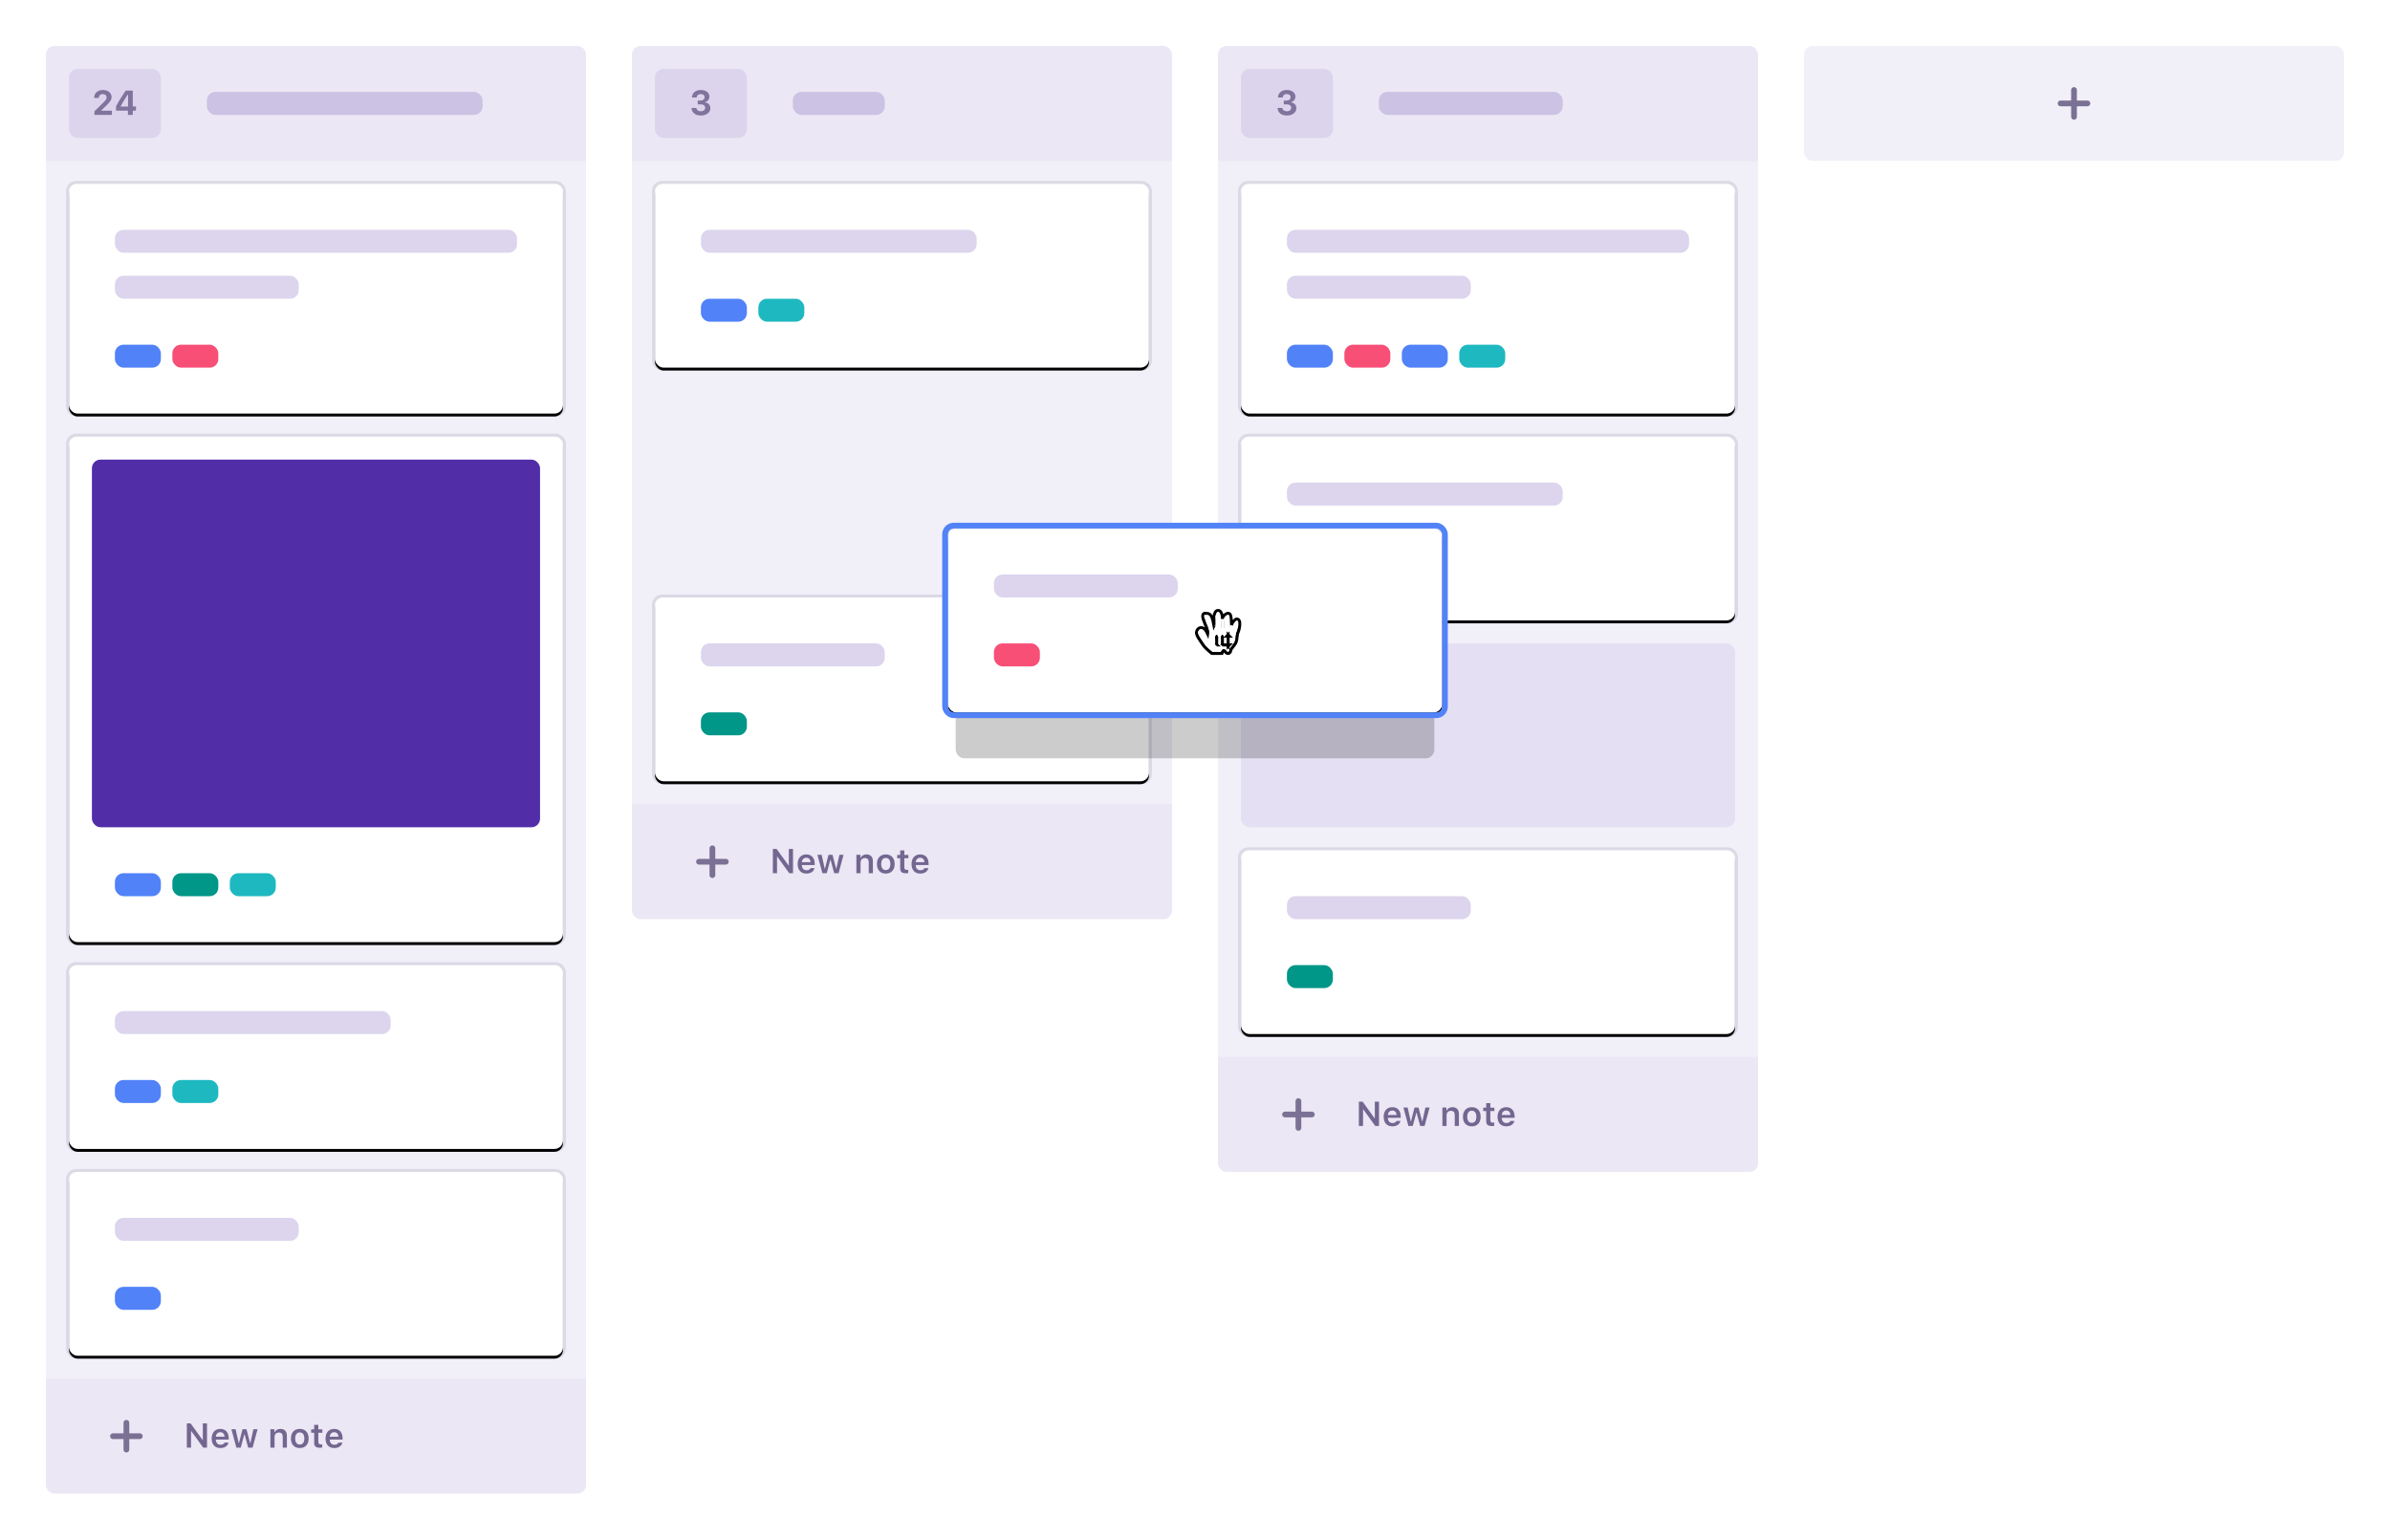<?xml version="1.0" encoding="UTF-8"?>
<svg width="832px" height="536px" viewBox="0 0 832 536" version="1.1" xmlns="http://www.w3.org/2000/svg" xmlns:xlink="http://www.w3.org/1999/xlink">
    <!-- Generator: Sketch 49.3 (51167) - http://www.bohemiancoding.com/sketch -->
    <title>snippet/board-large</title>
    <desc>Created with Sketch.</desc>
    <defs>
        <rect id="path-1" x="2" y="2" width="168" height="60" rx="3"></rect>
        <filter x="-4.2%" y="-8.3%" width="108.3%" height="123.3%" filterUnits="objectBoundingBox" id="filter-2">
            <feOffset dx="0" dy="2" in="SourceAlpha" result="shadowOffsetOuter1"></feOffset>
            <feGaussianBlur stdDeviation="2" in="shadowOffsetOuter1" result="shadowBlurOuter1"></feGaussianBlur>
            <feColorMatrix values="0 0 0 0 0   0 0 0 0 0   0 0 0 0 0  0 0 0 0.2 0" type="matrix" in="shadowBlurOuter1"></feColorMatrix>
        </filter>
        <rect id="path-3" x="0" y="0" width="172" height="64" rx="3"></rect>
        <filter x="-2.6%" y="-5.5%" width="105.2%" height="114.1%" filterUnits="objectBoundingBox" id="filter-4">
            <feMorphology radius="1" operator="dilate" in="SourceAlpha" result="shadowSpreadOuter1"></feMorphology>
            <feOffset dx="0" dy="1" in="shadowSpreadOuter1" result="shadowOffsetOuter1"></feOffset>
            <feGaussianBlur stdDeviation="1" in="shadowOffsetOuter1" result="shadowBlurOuter1"></feGaussianBlur>
            <feComposite in="shadowBlurOuter1" in2="SourceAlpha" operator="out" result="shadowBlurOuter1"></feComposite>
            <feColorMatrix values="0 0 0 0 0   0 0 0 0 0   0 0 0 0 0  0 0 0 0.04 0" type="matrix" in="shadowBlurOuter1"></feColorMatrix>
        </filter>
        <rect id="path-5" x="2" y="2" width="168" height="60" rx="3"></rect>
        <filter x="-4.2%" y="-8.3%" width="108.3%" height="123.3%" filterUnits="objectBoundingBox" id="filter-6">
            <feOffset dx="0" dy="2" in="SourceAlpha" result="shadowOffsetOuter1"></feOffset>
            <feGaussianBlur stdDeviation="2" in="shadowOffsetOuter1" result="shadowBlurOuter1"></feGaussianBlur>
            <feColorMatrix values="0 0 0 0 0   0 0 0 0 0   0 0 0 0 0  0 0 0 0.2 0" type="matrix" in="shadowBlurOuter1"></feColorMatrix>
        </filter>
        <rect id="path-7" x="0" y="0" width="172" height="64" rx="3"></rect>
        <filter x="-2.6%" y="-5.5%" width="105.2%" height="114.1%" filterUnits="objectBoundingBox" id="filter-8">
            <feMorphology radius="1" operator="dilate" in="SourceAlpha" result="shadowSpreadOuter1"></feMorphology>
            <feOffset dx="0" dy="1" in="shadowSpreadOuter1" result="shadowOffsetOuter1"></feOffset>
            <feGaussianBlur stdDeviation="1" in="shadowOffsetOuter1" result="shadowBlurOuter1"></feGaussianBlur>
            <feComposite in="shadowBlurOuter1" in2="SourceAlpha" operator="out" result="shadowBlurOuter1"></feComposite>
            <feColorMatrix values="0 0 0 0 0   0 0 0 0 0   0 0 0 0 0  0 0 0 0.04 0" type="matrix" in="shadowBlurOuter1"></feColorMatrix>
        </filter>
        <rect id="path-9" x="2" y="2" width="168" height="172" rx="3"></rect>
        <filter x="-4.2%" y="-2.9%" width="108.3%" height="108.1%" filterUnits="objectBoundingBox" id="filter-10">
            <feOffset dx="0" dy="2" in="SourceAlpha" result="shadowOffsetOuter1"></feOffset>
            <feGaussianBlur stdDeviation="2" in="shadowOffsetOuter1" result="shadowBlurOuter1"></feGaussianBlur>
            <feColorMatrix values="0 0 0 0 0   0 0 0 0 0   0 0 0 0 0  0 0 0 0.2 0" type="matrix" in="shadowBlurOuter1"></feColorMatrix>
        </filter>
        <rect id="path-11" x="0" y="0" width="172" height="176" rx="3"></rect>
        <filter x="-2.6%" y="-2.0%" width="105.2%" height="105.1%" filterUnits="objectBoundingBox" id="filter-12">
            <feMorphology radius="1" operator="dilate" in="SourceAlpha" result="shadowSpreadOuter1"></feMorphology>
            <feOffset dx="0" dy="1" in="shadowSpreadOuter1" result="shadowOffsetOuter1"></feOffset>
            <feGaussianBlur stdDeviation="1" in="shadowOffsetOuter1" result="shadowBlurOuter1"></feGaussianBlur>
            <feComposite in="shadowBlurOuter1" in2="SourceAlpha" operator="out" result="shadowBlurOuter1"></feComposite>
            <feColorMatrix values="0 0 0 0 0   0 0 0 0 0   0 0 0 0 0  0 0 0 0.04 0" type="matrix" in="shadowBlurOuter1"></feColorMatrix>
        </filter>
        <rect id="path-13" x="0" y="0" width="156" height="128" rx="3"></rect>
        <rect id="path-15" x="2" y="2" width="168" height="76" rx="3"></rect>
        <filter x="-4.2%" y="-6.6%" width="108.3%" height="118.4%" filterUnits="objectBoundingBox" id="filter-16">
            <feOffset dx="0" dy="2" in="SourceAlpha" result="shadowOffsetOuter1"></feOffset>
            <feGaussianBlur stdDeviation="2" in="shadowOffsetOuter1" result="shadowBlurOuter1"></feGaussianBlur>
            <feColorMatrix values="0 0 0 0 0   0 0 0 0 0   0 0 0 0 0  0 0 0 0.2 0" type="matrix" in="shadowBlurOuter1"></feColorMatrix>
        </filter>
        <rect id="path-17" x="0" y="0" width="172" height="80" rx="3"></rect>
        <filter x="-2.6%" y="-4.4%" width="105.2%" height="111.2%" filterUnits="objectBoundingBox" id="filter-18">
            <feMorphology radius="1" operator="dilate" in="SourceAlpha" result="shadowSpreadOuter1"></feMorphology>
            <feOffset dx="0" dy="1" in="shadowSpreadOuter1" result="shadowOffsetOuter1"></feOffset>
            <feGaussianBlur stdDeviation="1" in="shadowOffsetOuter1" result="shadowBlurOuter1"></feGaussianBlur>
            <feComposite in="shadowBlurOuter1" in2="SourceAlpha" operator="out" result="shadowBlurOuter1"></feComposite>
            <feColorMatrix values="0 0 0 0 0   0 0 0 0 0   0 0 0 0 0  0 0 0 0.04 0" type="matrix" in="shadowBlurOuter1"></feColorMatrix>
        </filter>
        <rect id="path-19" x="2" y="2" width="168" height="60" rx="3"></rect>
        <filter x="-4.2%" y="-8.3%" width="108.3%" height="123.3%" filterUnits="objectBoundingBox" id="filter-20">
            <feOffset dx="0" dy="2" in="SourceAlpha" result="shadowOffsetOuter1"></feOffset>
            <feGaussianBlur stdDeviation="2" in="shadowOffsetOuter1" result="shadowBlurOuter1"></feGaussianBlur>
            <feColorMatrix values="0 0 0 0 0   0 0 0 0 0   0 0 0 0 0  0 0 0 0.2 0" type="matrix" in="shadowBlurOuter1"></feColorMatrix>
        </filter>
        <rect id="path-21" x="0" y="0" width="172" height="64" rx="3"></rect>
        <filter x="-2.6%" y="-5.5%" width="105.2%" height="114.1%" filterUnits="objectBoundingBox" id="filter-22">
            <feMorphology radius="1" operator="dilate" in="SourceAlpha" result="shadowSpreadOuter1"></feMorphology>
            <feOffset dx="0" dy="1" in="shadowSpreadOuter1" result="shadowOffsetOuter1"></feOffset>
            <feGaussianBlur stdDeviation="1" in="shadowOffsetOuter1" result="shadowBlurOuter1"></feGaussianBlur>
            <feComposite in="shadowBlurOuter1" in2="SourceAlpha" operator="out" result="shadowBlurOuter1"></feComposite>
            <feColorMatrix values="0 0 0 0 0   0 0 0 0 0   0 0 0 0 0  0 0 0 0.04 0" type="matrix" in="shadowBlurOuter1"></feColorMatrix>
        </filter>
        <rect id="path-23" x="2" y="2" width="168" height="60" rx="3"></rect>
        <filter x="-4.2%" y="-8.3%" width="108.3%" height="123.3%" filterUnits="objectBoundingBox" id="filter-24">
            <feOffset dx="0" dy="2" in="SourceAlpha" result="shadowOffsetOuter1"></feOffset>
            <feGaussianBlur stdDeviation="2" in="shadowOffsetOuter1" result="shadowBlurOuter1"></feGaussianBlur>
            <feColorMatrix values="0 0 0 0 0   0 0 0 0 0   0 0 0 0 0  0 0 0 0.2 0" type="matrix" in="shadowBlurOuter1"></feColorMatrix>
        </filter>
        <rect id="path-25" x="0" y="0" width="172" height="64" rx="3"></rect>
        <filter x="-2.6%" y="-5.5%" width="105.2%" height="114.1%" filterUnits="objectBoundingBox" id="filter-26">
            <feMorphology radius="1" operator="dilate" in="SourceAlpha" result="shadowSpreadOuter1"></feMorphology>
            <feOffset dx="0" dy="1" in="shadowSpreadOuter1" result="shadowOffsetOuter1"></feOffset>
            <feGaussianBlur stdDeviation="1" in="shadowOffsetOuter1" result="shadowBlurOuter1"></feGaussianBlur>
            <feComposite in="shadowBlurOuter1" in2="SourceAlpha" operator="out" result="shadowBlurOuter1"></feComposite>
            <feColorMatrix values="0 0 0 0 0   0 0 0 0 0   0 0 0 0 0  0 0 0 0.04 0" type="matrix" in="shadowBlurOuter1"></feColorMatrix>
        </filter>
        <rect id="path-27" x="2" y="2" width="168" height="60" rx="3"></rect>
        <filter x="-4.2%" y="-8.3%" width="108.3%" height="123.3%" filterUnits="objectBoundingBox" id="filter-28">
            <feOffset dx="0" dy="2" in="SourceAlpha" result="shadowOffsetOuter1"></feOffset>
            <feGaussianBlur stdDeviation="2" in="shadowOffsetOuter1" result="shadowBlurOuter1"></feGaussianBlur>
            <feColorMatrix values="0 0 0 0 0   0 0 0 0 0   0 0 0 0 0  0 0 0 0.2 0" type="matrix" in="shadowBlurOuter1"></feColorMatrix>
        </filter>
        <rect id="path-29" x="0" y="0" width="172" height="64" rx="3"></rect>
        <filter x="-2.6%" y="-5.5%" width="105.2%" height="114.1%" filterUnits="objectBoundingBox" id="filter-30">
            <feMorphology radius="1" operator="dilate" in="SourceAlpha" result="shadowSpreadOuter1"></feMorphology>
            <feOffset dx="0" dy="1" in="shadowSpreadOuter1" result="shadowOffsetOuter1"></feOffset>
            <feGaussianBlur stdDeviation="1" in="shadowOffsetOuter1" result="shadowBlurOuter1"></feGaussianBlur>
            <feComposite in="shadowBlurOuter1" in2="SourceAlpha" operator="out" result="shadowBlurOuter1"></feComposite>
            <feColorMatrix values="0 0 0 0 0   0 0 0 0 0   0 0 0 0 0  0 0 0 0.04 0" type="matrix" in="shadowBlurOuter1"></feColorMatrix>
        </filter>
        <rect id="path-31" x="2" y="2" width="168" height="60" rx="3"></rect>
        <filter x="-4.2%" y="-8.3%" width="108.3%" height="123.3%" filterUnits="objectBoundingBox" id="filter-32">
            <feOffset dx="0" dy="2" in="SourceAlpha" result="shadowOffsetOuter1"></feOffset>
            <feGaussianBlur stdDeviation="2" in="shadowOffsetOuter1" result="shadowBlurOuter1"></feGaussianBlur>
            <feColorMatrix values="0 0 0 0 0   0 0 0 0 0   0 0 0 0 0  0 0 0 0.2 0" type="matrix" in="shadowBlurOuter1"></feColorMatrix>
        </filter>
        <rect id="path-33" x="0" y="0" width="172" height="64" rx="3"></rect>
        <filter x="-2.6%" y="-5.5%" width="105.2%" height="114.1%" filterUnits="objectBoundingBox" id="filter-34">
            <feMorphology radius="1" operator="dilate" in="SourceAlpha" result="shadowSpreadOuter1"></feMorphology>
            <feOffset dx="0" dy="1" in="shadowSpreadOuter1" result="shadowOffsetOuter1"></feOffset>
            <feGaussianBlur stdDeviation="1" in="shadowOffsetOuter1" result="shadowBlurOuter1"></feGaussianBlur>
            <feComposite in="shadowBlurOuter1" in2="SourceAlpha" operator="out" result="shadowBlurOuter1"></feComposite>
            <feColorMatrix values="0 0 0 0 0   0 0 0 0 0   0 0 0 0 0  0 0 0 0.04 0" type="matrix" in="shadowBlurOuter1"></feColorMatrix>
        </filter>
        <rect id="path-35" x="2" y="2" width="168" height="76" rx="3"></rect>
        <filter x="-4.2%" y="-6.6%" width="108.3%" height="118.4%" filterUnits="objectBoundingBox" id="filter-36">
            <feOffset dx="0" dy="2" in="SourceAlpha" result="shadowOffsetOuter1"></feOffset>
            <feGaussianBlur stdDeviation="2" in="shadowOffsetOuter1" result="shadowBlurOuter1"></feGaussianBlur>
            <feColorMatrix values="0 0 0 0 0   0 0 0 0 0   0 0 0 0 0  0 0 0 0.2 0" type="matrix" in="shadowBlurOuter1"></feColorMatrix>
        </filter>
        <rect id="path-37" x="0" y="0" width="172" height="80" rx="3"></rect>
        <filter x="-2.6%" y="-4.4%" width="105.2%" height="111.2%" filterUnits="objectBoundingBox" id="filter-38">
            <feMorphology radius="1" operator="dilate" in="SourceAlpha" result="shadowSpreadOuter1"></feMorphology>
            <feOffset dx="0" dy="1" in="shadowSpreadOuter1" result="shadowOffsetOuter1"></feOffset>
            <feGaussianBlur stdDeviation="1" in="shadowOffsetOuter1" result="shadowBlurOuter1"></feGaussianBlur>
            <feComposite in="shadowBlurOuter1" in2="SourceAlpha" operator="out" result="shadowBlurOuter1"></feComposite>
            <feColorMatrix values="0 0 0 0 0   0 0 0 0 0   0 0 0 0 0  0 0 0 0.04 0" type="matrix" in="shadowBlurOuter1"></feColorMatrix>
        </filter>
        <rect id="path-39" x="2.688" y="2" width="166.625" height="62" rx="3"></rect>
        <filter x="-33.6%" y="-64.5%" width="167.2%" height="280.6%" filterUnits="objectBoundingBox" id="filter-40">
            <feOffset dx="0" dy="16" in="SourceAlpha" result="shadowOffsetOuter1"></feOffset>
            <feGaussianBlur stdDeviation="16" in="shadowOffsetOuter1" result="shadowBlurOuter1"></feGaussianBlur>
            <feColorMatrix values="0 0 0 0 0.139   0 0 0 0 0.072   0 0 0 0 0.301  0 0 0 1 0" type="matrix" in="shadowBlurOuter1"></feColorMatrix>
        </filter>
        <rect id="path-41" x="0" y="0" width="172" height="64" rx="3"></rect>
        <filter x="-0.9%" y="-2.3%" width="101.7%" height="104.7%" filterUnits="objectBoundingBox" id="filter-42">
            <feMorphology radius="0.5" operator="dilate" in="SourceAlpha" result="shadowSpreadOuter1"></feMorphology>
            <feOffset dx="0" dy="0" in="shadowSpreadOuter1" result="shadowOffsetOuter1"></feOffset>
            <feColorMatrix values="0 0 0 0 0.141   0 0 0 0 0.071   0 0 0 0 0.302  0 0 0 0.05 0" type="matrix" in="shadowOffsetOuter1"></feColorMatrix>
        </filter>
        <rect id="path-43" x="2" y="2" width="168" height="60" rx="3"></rect>
        <filter x="-4.2%" y="-8.3%" width="108.3%" height="123.3%" filterUnits="objectBoundingBox" id="filter-44">
            <feOffset dx="0" dy="2" in="SourceAlpha" result="shadowOffsetOuter1"></feOffset>
            <feGaussianBlur stdDeviation="2" in="shadowOffsetOuter1" result="shadowBlurOuter1"></feGaussianBlur>
            <feColorMatrix values="0 0 0 0 0   0 0 0 0 0   0 0 0 0 0  0 0 0 0.2 0" type="matrix" in="shadowBlurOuter1"></feColorMatrix>
        </filter>
        <rect id="path-45" x="0" y="0" width="172" height="64" rx="3"></rect>
        <filter x="-2.6%" y="-5.5%" width="105.2%" height="114.1%" filterUnits="objectBoundingBox" id="filter-46">
            <feMorphology radius="1" operator="dilate" in="SourceAlpha" result="shadowSpreadOuter1"></feMorphology>
            <feOffset dx="0" dy="1" in="shadowSpreadOuter1" result="shadowOffsetOuter1"></feOffset>
            <feGaussianBlur stdDeviation="1" in="shadowOffsetOuter1" result="shadowBlurOuter1"></feGaussianBlur>
            <feComposite in="shadowBlurOuter1" in2="SourceAlpha" operator="out" result="shadowBlurOuter1"></feComposite>
            <feColorMatrix values="0 0 0 0 0   0 0 0 0 0   0 0 0 0 0  0 0 0 0.04 0" type="matrix" in="shadowBlurOuter1"></feColorMatrix>
        </filter>
        <rect id="path-47" x="0" y="0" width="172" height="64" rx="3"></rect>
        <path d="M10.03,19 C10.03,19 7.811,17.301 7.03,16 C6.25,14.699 4.77,13.041 5.03,12 C5.291,10.959 6.25,10.631 7.03,11.412 C7.811,12.192 8.01,13.76 8.53,13.5 C9.051,13.24 9.051,11.931 8.53,10.5 C8.01,9.069 6.467,6 7.53,6 C8.593,6 9.03,6 9.53,7.5 C10.03,9 10.14,11 10.53,11 C10.921,11 10.53,11.412 11.07,10 C11.133,9.835 10.999,6.624 11.07,6.5 C11.258,6.168 11.332,5 12.054,5 C12.4,5 13.03,5.5 13.03,7.5 C13.03,9.5 13.147,11 13.53,11 C14.03,11 14.03,11.041 14.03,10 C14.03,9.562 14.03,8 14.03,7.5 C14.03,7 14.914,6 15.494,6 C16.494,6 16.01,11 16.53,11 C16.755,11 17.53,9 17.53,9 C17.53,9 18.246,8 18.53,8 C19.53,8 19.03,11 18.53,12 C18.03,13 18.311,14.959 17.53,16 C16.75,17.041 16.03,18 16.03,18 C16.03,18 16.03,19 15.494,19 C14.958,19 14.681,18 14.03,18 C13.38,18 13.03,19 13.03,19 L10.03,19 Z M16.03,17 L16.03,13 L15.03,13 L15.03,17 L16.03,17 Z M13.03,16 C13.03,16.271 13.262,17 13.53,17 C13.806,17 14.03,16.275 14.03,16 L14.03,14 C14.03,13.729 13.798,13 13.53,13 C13.254,13 13.03,13.725 13.03,14 L13.03,16 Z M11.03,16 C11.03,16.271 11.262,17 11.53,17 C11.806,17 12.03,16.275 12.03,16 L12.03,14 C12.03,13.729 11.798,13 11.53,13 C11.254,13 11.03,13.725 11.03,14 L11.03,16 Z" id="path-48"></path>
        <filter x="-31.9%" y="-25.0%" width="163.8%" height="164.3%" filterUnits="objectBoundingBox" id="filter-49">
            <feMorphology radius="1" operator="dilate" in="SourceAlpha" result="shadowSpreadOuter1"></feMorphology>
            <feOffset dx="0" dy="1" in="shadowSpreadOuter1" result="shadowOffsetOuter1"></feOffset>
            <feGaussianBlur stdDeviation="1" in="shadowOffsetOuter1" result="shadowBlurOuter1"></feGaussianBlur>
            <feComposite in="shadowBlurOuter1" in2="SourceAlpha" operator="out" result="shadowBlurOuter1"></feComposite>
            <feColorMatrix values="0 0 0 0 0   0 0 0 0 0   0 0 0 0 0  0 0 0 1 0" type="matrix" in="shadowBlurOuter1"></feColorMatrix>
        </filter>
    </defs>
    <g id="snippet/board-large" stroke="none" stroke-width="1" fill="none" fill-rule="evenodd">
        <g id="Group" transform="translate(16, 16)">
            <g>
                <rect id="Rectangle" fill="#F1EFF8" x="0" y="0" width="188" height="504" rx="3"></rect>
                <g transform="translate(0, 464)">
                    <path d="M0,0 L188,0 L188,37 C188,38.657 186.657,40 185,40 L3,40 C1.343,40 2.02906125e-16,38.657 0,37 L0,0 Z" id="Rectangle-2" fill="#512DA8" opacity="0.04"></path>
                    <path d="M50.502,24 L49.043,24 L49.043,15.545 L50.355,15.545 L54.504,21.293 L54.604,21.293 L54.604,15.545 L56.057,15.545 L56.057,24 L54.75,24 L50.602,18.246 L50.502,18.246 L50.502,24 Z M60.686,18.615 C59.818,18.615 59.209,19.236 59.145,20.174 L62.162,20.174 C62.133,19.225 61.559,18.615 60.686,18.615 Z M62.174,22.236 L63.551,22.236 C63.275,23.402 62.215,24.129 60.703,24.129 C58.816,24.129 57.68,22.881 57.68,20.818 C57.68,18.756 58.834,17.461 60.691,17.461 C62.52,17.461 63.615,18.674 63.615,20.695 L63.615,21.164 L59.139,21.164 L59.139,21.24 C59.174,22.307 59.789,22.975 60.744,22.975 C61.465,22.975 61.963,22.711 62.174,22.236 Z M73.658,17.59 L71.924,24 L70.395,24 L69.146,19.383 L69.047,19.383 L67.805,24 L66.293,24 L64.559,17.59 L66.023,17.59 L67.09,22.377 L67.189,22.377 L68.42,17.59 L69.809,17.59 L71.051,22.377 L71.15,22.377 L72.211,17.59 L73.658,17.59 Z M78.123,24 L78.123,17.59 L79.523,17.59 L79.523,18.615 L79.623,18.615 C79.928,17.9 80.678,17.461 81.639,17.461 C83.068,17.461 83.871,18.322 83.871,19.852 L83.871,24 L82.424,24 L82.424,20.197 C82.424,19.219 81.979,18.727 81.1,18.727 C80.162,18.727 79.576,19.324 79.576,20.268 L79.576,24 L78.123,24 Z M88.359,22.91 C89.373,22.91 89.947,22.137 89.947,20.795 C89.947,19.459 89.367,18.68 88.359,18.68 C87.346,18.68 86.766,19.459 86.766,20.795 C86.766,22.137 87.346,22.91 88.359,22.91 Z M88.359,24.129 C86.438,24.129 85.277,22.875 85.277,20.795 C85.277,18.727 86.455,17.461 88.359,17.461 C90.27,17.461 91.441,18.721 91.441,20.795 C91.441,22.875 90.275,24.129 88.359,24.129 Z M93.369,16.061 L94.816,16.061 L94.816,17.631 L96.223,17.631 L96.223,18.791 L94.816,18.791 L94.816,21.938 C94.816,22.57 95.086,22.852 95.695,22.852 C95.9,22.852 96.006,22.84 96.176,22.822 L96.176,23.959 C95.971,24 95.707,24.029 95.426,24.029 C93.955,24.029 93.369,23.531 93.369,22.289 L93.369,18.791 L92.326,18.791 L92.326,17.631 L93.369,17.631 L93.369,16.061 Z M100.33,18.615 C99.463,18.615 98.854,19.236 98.789,20.174 L101.807,20.174 C101.777,19.225 101.203,18.615 100.33,18.615 Z M101.818,22.236 L103.195,22.236 C102.92,23.402 101.859,24.129 100.348,24.129 C98.461,24.129 97.324,22.881 97.324,20.818 C97.324,18.756 98.479,17.461 100.336,17.461 C102.164,17.461 103.26,18.674 103.26,20.695 L103.26,21.164 L98.783,21.164 L98.783,21.24 C98.818,22.307 99.434,22.975 100.389,22.975 C101.109,22.975 101.607,22.711 101.818,22.236 Z" id="New-note" fill="#24124D" opacity="0.6"></path>
                    <g id="icons/plus-mini" transform="translate(23, 15)" stroke="#7B7194" stroke-linecap="round" stroke-linejoin="round" stroke-width="2">
                        <g id="plus" transform="translate(0.333, 0.333)">
                            <path d="M4.667,0 L4.667,9.333" id="Shape"></path>
                            <path d="M0,4.667 L9.333,4.667" id="Shape"></path>
                        </g>
                    </g>
                </g>
                <g transform="translate(8, 320)">
                    <g id="component/card">
                        <g id="Shadow">
                            <use fill="black" fill-opacity="1" filter="url(#filter-2)" xlink:href="#path-1"></use>
                            <use fill="#FFFFFF" fill-rule="evenodd" xlink:href="#path-1"></use>
                        </g>
                        <g id="Card" stroke-linecap="square">
                            <use fill="black" fill-opacity="1" filter="url(#filter-4)" xlink:href="#path-3"></use>
                            <use fill="#FFFFFF" fill-rule="evenodd" xlink:href="#path-3"></use>
                            <rect stroke-opacity="0.098" stroke="#140B2F" stroke-width="1" x="-0.5" y="-0.5" width="173" height="65" rx="3"></rect>
                        </g>
                    </g>
                    <rect id="Rectangle-9" fill="#512DA8" opacity="0.2" x="16" y="16" width="96" height="8" rx="3"></rect>
                    <rect id="Rectangle-9" fill="#5182F8" x="16" y="40" width="16" height="8" rx="3"></rect>
                    <rect id="Rectangle-9" fill="#1EB8C1" x="36" y="40" width="16" height="8" rx="3"></rect>
                </g>
                <g transform="translate(8, 392)">
                    <g id="component/card">
                        <g id="Shadow">
                            <use fill="black" fill-opacity="1" filter="url(#filter-6)" xlink:href="#path-5"></use>
                            <use fill="#FFFFFF" fill-rule="evenodd" xlink:href="#path-5"></use>
                        </g>
                        <g id="Card" stroke-linecap="square">
                            <use fill="black" fill-opacity="1" filter="url(#filter-8)" xlink:href="#path-7"></use>
                            <use fill="#FFFFFF" fill-rule="evenodd" xlink:href="#path-7"></use>
                            <rect stroke-opacity="0.098" stroke="#140B2F" stroke-width="1" x="-0.5" y="-0.5" width="173" height="65" rx="3"></rect>
                        </g>
                    </g>
                    <rect id="Rectangle-9" fill="#512DA8" opacity="0.2" x="16" y="16" width="64" height="8" rx="3"></rect>
                    <rect id="Rectangle-9" fill="#5182F8" x="16" y="40" width="16" height="8" rx="3"></rect>
                </g>
                <g transform="translate(8, 136)">
                    <g id="component/card">
                        <g id="Shadow">
                            <use fill="black" fill-opacity="1" filter="url(#filter-10)" xlink:href="#path-9"></use>
                            <use fill="#FFFFFF" fill-rule="evenodd" xlink:href="#path-9"></use>
                        </g>
                        <g id="Card" stroke-linecap="square">
                            <use fill="black" fill-opacity="1" filter="url(#filter-12)" xlink:href="#path-11"></use>
                            <use fill="#FFFFFF" fill-rule="evenodd" xlink:href="#path-11"></use>
                            <rect stroke-opacity="0.098" stroke="#140B2F" stroke-width="1" x="-0.5" y="-0.5" width="173" height="177" rx="3"></rect>
                        </g>
                    </g>
                    <g transform="translate(8, 8)">
                        <mask id="mask-14" fill="white">
                            <use xlink:href="#path-13"></use>
                        </mask>
                        <use id="Rectangle" fill="#512DA8" opacity="0.2" xlink:href="#path-13"></use>
                        <ellipse id="Oval" fill="#512DA8" opacity="0.2" mask="url(#mask-14)" cx="121.333" cy="36" rx="11.917" ry="12"></ellipse>
                        <path d="M0,104 C14.3,82.667 29.9,72 46.8,72 C72.15,72 78,110 109.2,104 C130,100 145.6,105.333 156,120 L156,128 L0,128 L0,104 Z" id="Path-2" fill="#512DA8" opacity="0.2" mask="url(#mask-14)"></path>
                    </g>
                    <rect id="Rectangle-9" fill="#5182F8" x="16" y="152" width="16" height="8" rx="3"></rect>
                    <rect id="Rectangle-9" fill="#009688" x="36" y="152" width="16" height="8" rx="3"></rect>
                    <rect id="Rectangle-9" fill="#1EB8C1" x="56" y="152" width="16" height="8" rx="3"></rect>
                </g>
                <g transform="translate(8, 48)">
                    <g id="component/card">
                        <g id="Shadow">
                            <use fill="black" fill-opacity="1" filter="url(#filter-16)" xlink:href="#path-15"></use>
                            <use fill="#FFFFFF" fill-rule="evenodd" xlink:href="#path-15"></use>
                        </g>
                        <g id="Card" stroke-linecap="square">
                            <use fill="black" fill-opacity="1" filter="url(#filter-18)" xlink:href="#path-17"></use>
                            <use fill="#FFFFFF" fill-rule="evenodd" xlink:href="#path-17"></use>
                            <rect stroke-opacity="0.098" stroke="#140B2F" stroke-width="1" x="-0.5" y="-0.5" width="173" height="81" rx="3"></rect>
                        </g>
                    </g>
                    <rect id="Rectangle-9" fill="#512DA8" opacity="0.2" x="16" y="16" width="140" height="8" rx="3"></rect>
                    <rect id="Rectangle-9" fill="#512DA8" opacity="0.2" x="16" y="32" width="64" height="8" rx="3"></rect>
                    <rect id="Rectangle-9" fill="#5182F8" x="16" y="56" width="16" height="8" rx="3"></rect>
                    <rect id="Rectangle-9" fill="#F84F77" x="36" y="56" width="16" height="8" rx="3"></rect>
                </g>
                <g>
                    <path d="M3,0 L185,0 C186.657,-3.04359188e-16 188,1.343 188,3 L188,40 L0,40 L-4.4408921e-16,3 C-6.46995335e-16,1.343 1.343,3.04359188e-16 3,0 Z" id="Rectangle-2" fill="#512DA8" opacity="0.04"></path>
                    <rect id="Rectangle-9" fill="#512DA8" opacity="0.2" x="56" y="16" width="96" height="8" rx="3"></rect>
                    <rect id="Rectangle" fill="#512DA8" opacity="0.1" x="8" y="8" width="32" height="24" rx="3"></rect>
                    <path d="M16.764,18.076 C16.764,16.441 18.018,15.328 19.846,15.328 C21.609,15.328 22.84,16.342 22.84,17.795 C22.84,18.715 22.342,19.506 20.877,20.883 L19.26,22.424 L19.26,22.529 L22.963,22.529 L22.963,24 L16.863,24 L16.863,22.764 L19.623,20.062 C20.812,18.902 21.111,18.463 21.111,17.912 C21.111,17.232 20.561,16.752 19.787,16.752 C18.967,16.752 18.404,17.291 18.404,18.07 L18.404,18.105 L16.764,18.105 L16.764,18.076 Z M28.535,24 L28.535,22.523 L24.398,22.523 L24.398,20.959 C25.16,19.523 26.262,17.777 27.744,15.545 L30.223,15.545 L30.223,21.053 L31.33,21.053 L31.33,22.523 L30.223,22.523 L30.223,24 L28.535,24 Z M25.986,21.012 L25.986,21.105 L28.576,21.105 L28.576,16.922 L28.482,16.922 C27.709,18.076 26.953,19.26 25.986,21.012 Z" id="24" fill="#24124D" opacity="0.5"></path>
                </g>
            </g>
            <g transform="translate(204, 0)">
                <rect id="Rectangle" fill="#F1EFF8" x="0" y="0" width="188" height="304" rx="3"></rect>
                <g transform="translate(0, 264)">
                    <path d="M0,0 L188,0 L188,37 C188,38.657 186.657,40 185,40 L3,40 C1.343,40 2.02906125e-16,38.657 0,37 L0,0 Z" id="Rectangle-2" fill="#512DA8" opacity="0.04"></path>
                    <path d="M50.502,24 L49.043,24 L49.043,15.545 L50.355,15.545 L54.504,21.293 L54.604,21.293 L54.604,15.545 L56.057,15.545 L56.057,24 L54.75,24 L50.602,18.246 L50.502,18.246 L50.502,24 Z M60.686,18.615 C59.818,18.615 59.209,19.236 59.145,20.174 L62.162,20.174 C62.133,19.225 61.559,18.615 60.686,18.615 Z M62.174,22.236 L63.551,22.236 C63.275,23.402 62.215,24.129 60.703,24.129 C58.816,24.129 57.68,22.881 57.68,20.818 C57.68,18.756 58.834,17.461 60.691,17.461 C62.52,17.461 63.615,18.674 63.615,20.695 L63.615,21.164 L59.139,21.164 L59.139,21.24 C59.174,22.307 59.789,22.975 60.744,22.975 C61.465,22.975 61.963,22.711 62.174,22.236 Z M73.658,17.59 L71.924,24 L70.395,24 L69.146,19.383 L69.047,19.383 L67.805,24 L66.293,24 L64.559,17.59 L66.023,17.59 L67.09,22.377 L67.189,22.377 L68.42,17.59 L69.809,17.59 L71.051,22.377 L71.15,22.377 L72.211,17.59 L73.658,17.59 Z M78.123,24 L78.123,17.59 L79.523,17.59 L79.523,18.615 L79.623,18.615 C79.928,17.9 80.678,17.461 81.639,17.461 C83.068,17.461 83.871,18.322 83.871,19.852 L83.871,24 L82.424,24 L82.424,20.197 C82.424,19.219 81.979,18.727 81.1,18.727 C80.162,18.727 79.576,19.324 79.576,20.268 L79.576,24 L78.123,24 Z M88.359,22.91 C89.373,22.91 89.947,22.137 89.947,20.795 C89.947,19.459 89.367,18.68 88.359,18.68 C87.346,18.68 86.766,19.459 86.766,20.795 C86.766,22.137 87.346,22.91 88.359,22.91 Z M88.359,24.129 C86.438,24.129 85.277,22.875 85.277,20.795 C85.277,18.727 86.455,17.461 88.359,17.461 C90.27,17.461 91.441,18.721 91.441,20.795 C91.441,22.875 90.275,24.129 88.359,24.129 Z M93.369,16.061 L94.816,16.061 L94.816,17.631 L96.223,17.631 L96.223,18.791 L94.816,18.791 L94.816,21.938 C94.816,22.57 95.086,22.852 95.695,22.852 C95.9,22.852 96.006,22.84 96.176,22.822 L96.176,23.959 C95.971,24 95.707,24.029 95.426,24.029 C93.955,24.029 93.369,23.531 93.369,22.289 L93.369,18.791 L92.326,18.791 L92.326,17.631 L93.369,17.631 L93.369,16.061 Z M100.33,18.615 C99.463,18.615 98.854,19.236 98.789,20.174 L101.807,20.174 C101.777,19.225 101.203,18.615 100.33,18.615 Z M101.818,22.236 L103.195,22.236 C102.92,23.402 101.859,24.129 100.348,24.129 C98.461,24.129 97.324,22.881 97.324,20.818 C97.324,18.756 98.479,17.461 100.336,17.461 C102.164,17.461 103.26,18.674 103.26,20.695 L103.26,21.164 L98.783,21.164 L98.783,21.24 C98.818,22.307 99.434,22.975 100.389,22.975 C101.109,22.975 101.607,22.711 101.818,22.236 Z" id="New-note" fill="#24124D" opacity="0.6"></path>
                    <g id="icons/plus-mini" transform="translate(23, 15)" stroke="#7B7194" stroke-linecap="round" stroke-linejoin="round" stroke-width="2">
                        <g id="plus" transform="translate(0.333, 0.333)">
                            <path d="M4.667,0 L4.667,9.333" id="Shape"></path>
                            <path d="M0,4.667 L9.333,4.667" id="Shape"></path>
                        </g>
                    </g>
                </g>
                <g transform="translate(8, 48)">
                    <g id="component/card">
                        <g id="Shadow">
                            <use fill="black" fill-opacity="1" filter="url(#filter-20)" xlink:href="#path-19"></use>
                            <use fill="#FFFFFF" fill-rule="evenodd" xlink:href="#path-19"></use>
                        </g>
                        <g id="Card" stroke-linecap="square">
                            <use fill="black" fill-opacity="1" filter="url(#filter-22)" xlink:href="#path-21"></use>
                            <use fill="#FFFFFF" fill-rule="evenodd" xlink:href="#path-21"></use>
                            <rect stroke-opacity="0.098" stroke="#140B2F" stroke-width="1" x="-0.5" y="-0.5" width="173" height="65" rx="3"></rect>
                        </g>
                    </g>
                    <rect id="Rectangle-9" fill="#512DA8" opacity="0.2" x="16" y="16" width="96" height="8" rx="3"></rect>
                    <rect id="Rectangle-9" fill="#5182F8" x="16" y="40" width="16" height="8" rx="3"></rect>
                    <rect id="Rectangle-9" fill="#1EB8C1" x="36" y="40" width="16" height="8" rx="3"></rect>
                </g>
                <g transform="translate(8, 192)">
                    <g id="component/card">
                        <g id="Shadow">
                            <use fill="black" fill-opacity="1" filter="url(#filter-24)" xlink:href="#path-23"></use>
                            <use fill="#FFFFFF" fill-rule="evenodd" xlink:href="#path-23"></use>
                        </g>
                        <g id="Card" stroke-linecap="square">
                            <use fill="black" fill-opacity="1" filter="url(#filter-26)" xlink:href="#path-25"></use>
                            <use fill="#FFFFFF" fill-rule="evenodd" xlink:href="#path-25"></use>
                            <rect stroke-opacity="0.098" stroke="#140B2F" stroke-width="1" x="-0.5" y="-0.5" width="173" height="65" rx="3"></rect>
                        </g>
                    </g>
                    <rect id="Rectangle-9" fill="#512DA8" opacity="0.2" x="16" y="16" width="64" height="8" rx="3"></rect>
                    <rect id="Rectangle-9" fill="#009688" x="16" y="40" width="16" height="8" rx="3"></rect>
                </g>
                <g>
                    <path d="M3,0 L185,0 C186.657,-3.04359188e-16 188,1.343 188,3 L188,40 L0,40 L-4.4408921e-16,3 C-6.46995335e-16,1.343 1.343,3.04359188e-16 3,0 Z" id="Rectangle-2" fill="#512DA8" opacity="0.04"></path>
                    <rect id="Rectangle-9" fill="#512DA8" opacity="0.2" x="56" y="16" width="32" height="8" rx="3"></rect>
                    <rect id="Rectangle" fill="#512DA8" opacity="0.1" x="8" y="8" width="32" height="24" rx="3"></rect>
                    <path d="M22.904,20.332 L22.904,19.014 L23.936,19.014 C24.738,19.014 25.283,18.545 25.283,17.854 C25.283,17.174 24.756,16.74 23.93,16.74 C23.109,16.74 22.564,17.203 22.518,17.936 L20.883,17.936 C20.941,16.336 22.131,15.328 23.977,15.328 C25.711,15.328 26.959,16.277 26.959,17.607 C26.959,18.586 26.344,19.348 25.4,19.541 L25.4,19.646 C26.561,19.775 27.287,20.549 27.287,21.662 C27.287,23.145 25.893,24.217 23.965,24.217 C22.078,24.217 20.801,23.174 20.725,21.58 L22.418,21.58 C22.471,22.295 23.074,22.746 23.982,22.746 C24.867,22.746 25.482,22.248 25.482,21.527 C25.482,20.789 24.902,20.332 23.953,20.332 L22.904,20.332 Z" id="3" fill="#24124D" opacity="0.5"></path>
                </g>
            </g>
            <g transform="translate(408, 0)">
                <rect id="Rectangle" fill="#F1EFF8" x="0" y="0" width="188" height="392" rx="3"></rect>
                <g transform="translate(0, 352)">
                    <path d="M0,0 L188,0 L188,37 C188,38.657 186.657,40 185,40 L3,40 C1.343,40 2.02906125e-16,38.657 0,37 L0,0 Z" id="Rectangle-2" fill="#512DA8" opacity="0.04"></path>
                    <path d="M50.502,24 L49.043,24 L49.043,15.545 L50.355,15.545 L54.504,21.293 L54.604,21.293 L54.604,15.545 L56.057,15.545 L56.057,24 L54.75,24 L50.602,18.246 L50.502,18.246 L50.502,24 Z M60.686,18.615 C59.818,18.615 59.209,19.236 59.145,20.174 L62.162,20.174 C62.133,19.225 61.559,18.615 60.686,18.615 Z M62.174,22.236 L63.551,22.236 C63.275,23.402 62.215,24.129 60.703,24.129 C58.816,24.129 57.68,22.881 57.68,20.818 C57.68,18.756 58.834,17.461 60.691,17.461 C62.52,17.461 63.615,18.674 63.615,20.695 L63.615,21.164 L59.139,21.164 L59.139,21.24 C59.174,22.307 59.789,22.975 60.744,22.975 C61.465,22.975 61.963,22.711 62.174,22.236 Z M73.658,17.59 L71.924,24 L70.395,24 L69.146,19.383 L69.047,19.383 L67.805,24 L66.293,24 L64.559,17.59 L66.023,17.59 L67.09,22.377 L67.189,22.377 L68.42,17.59 L69.809,17.59 L71.051,22.377 L71.15,22.377 L72.211,17.59 L73.658,17.59 Z M78.123,24 L78.123,17.59 L79.523,17.59 L79.523,18.615 L79.623,18.615 C79.928,17.9 80.678,17.461 81.639,17.461 C83.068,17.461 83.871,18.322 83.871,19.852 L83.871,24 L82.424,24 L82.424,20.197 C82.424,19.219 81.979,18.727 81.1,18.727 C80.162,18.727 79.576,19.324 79.576,20.268 L79.576,24 L78.123,24 Z M88.359,22.91 C89.373,22.91 89.947,22.137 89.947,20.795 C89.947,19.459 89.367,18.68 88.359,18.68 C87.346,18.68 86.766,19.459 86.766,20.795 C86.766,22.137 87.346,22.91 88.359,22.91 Z M88.359,24.129 C86.438,24.129 85.277,22.875 85.277,20.795 C85.277,18.727 86.455,17.461 88.359,17.461 C90.27,17.461 91.441,18.721 91.441,20.795 C91.441,22.875 90.275,24.129 88.359,24.129 Z M93.369,16.061 L94.816,16.061 L94.816,17.631 L96.223,17.631 L96.223,18.791 L94.816,18.791 L94.816,21.938 C94.816,22.57 95.086,22.852 95.695,22.852 C95.9,22.852 96.006,22.84 96.176,22.822 L96.176,23.959 C95.971,24 95.707,24.029 95.426,24.029 C93.955,24.029 93.369,23.531 93.369,22.289 L93.369,18.791 L92.326,18.791 L92.326,17.631 L93.369,17.631 L93.369,16.061 Z M100.33,18.615 C99.463,18.615 98.854,19.236 98.789,20.174 L101.807,20.174 C101.777,19.225 101.203,18.615 100.33,18.615 Z M101.818,22.236 L103.195,22.236 C102.92,23.402 101.859,24.129 100.348,24.129 C98.461,24.129 97.324,22.881 97.324,20.818 C97.324,18.756 98.479,17.461 100.336,17.461 C102.164,17.461 103.26,18.674 103.26,20.695 L103.26,21.164 L98.783,21.164 L98.783,21.24 C98.818,22.307 99.434,22.975 100.389,22.975 C101.109,22.975 101.607,22.711 101.818,22.236 Z" id="New-note" fill="#24124D" opacity="0.6"></path>
                    <g id="icons/plus-mini" transform="translate(23, 15)" stroke="#7B7194" stroke-linecap="round" stroke-linejoin="round" stroke-width="2">
                        <g id="plus" transform="translate(0.333, 0.333)">
                            <path d="M4.667,0 L4.667,9.333" id="Shape"></path>
                            <path d="M0,4.667 L9.333,4.667" id="Shape"></path>
                        </g>
                    </g>
                </g>
                <g transform="translate(8, 136)">
                    <g id="component/card">
                        <g id="Shadow">
                            <use fill="black" fill-opacity="1" filter="url(#filter-28)" xlink:href="#path-27"></use>
                            <use fill="#FFFFFF" fill-rule="evenodd" xlink:href="#path-27"></use>
                        </g>
                        <g id="Card" stroke-linecap="square">
                            <use fill="black" fill-opacity="1" filter="url(#filter-30)" xlink:href="#path-29"></use>
                            <use fill="#FFFFFF" fill-rule="evenodd" xlink:href="#path-29"></use>
                            <rect stroke-opacity="0.098" stroke="#140B2F" stroke-width="1" x="-0.5" y="-0.5" width="173" height="65" rx="3"></rect>
                        </g>
                    </g>
                    <rect id="Rectangle-3" fill="#512DA8" opacity="0.08" x="0" y="72" width="172" height="64" rx="3"></rect>
                    <rect id="Rectangle-9" fill="#512DA8" opacity="0.2" x="16" y="16" width="96" height="8" rx="3"></rect>
                    <rect id="Rectangle-9" fill="#5182F8" x="16" y="40" width="16" height="8" rx="3"></rect>
                    <rect id="Rectangle-9" fill="#1EB8C1" x="36" y="40" width="16" height="8" rx="3"></rect>
                </g>
                <g transform="translate(8, 280)">
                    <g id="component/card">
                        <g id="Shadow">
                            <use fill="black" fill-opacity="1" filter="url(#filter-32)" xlink:href="#path-31"></use>
                            <use fill="#FFFFFF" fill-rule="evenodd" xlink:href="#path-31"></use>
                        </g>
                        <g id="Card" stroke-linecap="square">
                            <use fill="black" fill-opacity="1" filter="url(#filter-34)" xlink:href="#path-33"></use>
                            <use fill="#FFFFFF" fill-rule="evenodd" xlink:href="#path-33"></use>
                            <rect stroke-opacity="0.098" stroke="#140B2F" stroke-width="1" x="-0.5" y="-0.5" width="173" height="65" rx="3"></rect>
                        </g>
                    </g>
                    <rect id="Rectangle-9" fill="#512DA8" opacity="0.2" x="16" y="16" width="64" height="8" rx="3"></rect>
                    <rect id="Rectangle-9" fill="#009688" x="16" y="40" width="16" height="8" rx="3"></rect>
                </g>
                <g transform="translate(8, 48)">
                    <g id="component/card">
                        <g id="Shadow">
                            <use fill="black" fill-opacity="1" filter="url(#filter-36)" xlink:href="#path-35"></use>
                            <use fill="#FFFFFF" fill-rule="evenodd" xlink:href="#path-35"></use>
                        </g>
                        <g id="Card" stroke-linecap="square">
                            <use fill="black" fill-opacity="1" filter="url(#filter-38)" xlink:href="#path-37"></use>
                            <use fill="#FFFFFF" fill-rule="evenodd" xlink:href="#path-37"></use>
                            <rect stroke-opacity="0.098" stroke="#140B2F" stroke-width="1" x="-0.5" y="-0.5" width="173" height="81" rx="3"></rect>
                        </g>
                    </g>
                    <rect id="Rectangle-9" fill="#512DA8" opacity="0.2" x="16" y="16" width="140" height="8" rx="3"></rect>
                    <rect id="Rectangle-9" fill="#512DA8" opacity="0.2" x="16" y="32" width="64" height="8" rx="3"></rect>
                    <rect id="Rectangle-9" fill="#5182F8" x="16" y="56" width="16" height="8" rx="3"></rect>
                    <rect id="Rectangle-9" fill="#F84F77" x="36" y="56" width="16" height="8" rx="3"></rect>
                    <rect id="Rectangle-9" fill="#5182F8" x="56" y="56" width="16" height="8" rx="3"></rect>
                    <rect id="Rectangle-9" fill="#1EB8C1" x="76" y="56" width="16" height="8" rx="3"></rect>
                </g>
                <g>
                    <path d="M3,0 L185,0 C186.657,-3.04359188e-16 188,1.343 188,3 L188,40 L0,40 L-4.4408921e-16,3 C-6.46995335e-16,1.343 1.343,3.04359188e-16 3,0 Z" id="Rectangle-2" fill="#512DA8" opacity="0.04"></path>
                    <rect id="Rectangle-9" fill="#512DA8" opacity="0.2" x="56" y="16" width="64" height="8" rx="3"></rect>
                    <rect id="Rectangle" fill="#512DA8" opacity="0.1" x="8" y="8" width="32" height="24" rx="3"></rect>
                    <path d="M22.904,20.332 L22.904,19.014 L23.936,19.014 C24.738,19.014 25.283,18.545 25.283,17.854 C25.283,17.174 24.756,16.74 23.93,16.74 C23.109,16.74 22.564,17.203 22.518,17.936 L20.883,17.936 C20.941,16.336 22.131,15.328 23.977,15.328 C25.711,15.328 26.959,16.277 26.959,17.607 C26.959,18.586 26.344,19.348 25.4,19.541 L25.4,19.646 C26.561,19.775 27.287,20.549 27.287,21.662 C27.287,23.145 25.893,24.217 23.965,24.217 C22.078,24.217 20.801,23.174 20.725,21.58 L22.418,21.58 C22.471,22.295 23.074,22.746 23.982,22.746 C24.867,22.746 25.482,22.248 25.482,21.527 C25.482,20.789 24.902,20.332 23.953,20.332 L22.904,20.332 Z" id="3" fill="#24124D" opacity="0.5"></path>
                </g>
            </g>
            <g transform="translate(612, 0)">
                <rect id="Rectangle" fill="#F1EFF8" x="0" y="0" width="188" height="40" rx="3"></rect>
                <g transform="translate(89, 15)" id="icons/plus-mini" stroke="#7B7194" stroke-linecap="round" stroke-linejoin="round" stroke-width="2">
                    <g>
                        <g id="plus" transform="translate(0.333, 0.333)">
                            <path d="M4.667,0 L4.667,9.333" id="Shape"></path>
                            <path d="M0,4.667 L9.333,4.667" id="Shape"></path>
                        </g>
                    </g>
                </g>
            </g>
            <g transform="translate(314, 168)">
                <g id="component/card-shadow">
                    <g id="Group">
                        <g id="Shadow" opacity="0.2">
                            <use fill="black" fill-opacity="1" filter="url(#filter-40)" xlink:href="#path-39"></use>
                            <use fill="#FFFFFF" fill-rule="evenodd" xlink:href="#path-39"></use>
                        </g>
                        <g id="Rectangle">
                            <use fill="black" fill-opacity="1" filter="url(#filter-42)" xlink:href="#path-41"></use>
                            <use fill="#FFFFFF" fill-rule="evenodd" xlink:href="#path-41"></use>
                        </g>
                    </g>
                </g>
                <g id="component/card">
                    <g id="Shadow">
                        <use fill="black" fill-opacity="1" filter="url(#filter-44)" xlink:href="#path-43"></use>
                        <use fill="#FFFFFF" fill-rule="evenodd" xlink:href="#path-43"></use>
                    </g>
                    <g id="Card" stroke-linecap="square">
                        <use fill="black" fill-opacity="1" filter="url(#filter-46)" xlink:href="#path-45"></use>
                        <use fill="#FFFFFF" fill-rule="evenodd" xlink:href="#path-45"></use>
                        <rect stroke-opacity="0.098" stroke="#140B2F" stroke-width="1" x="-0.5" y="-0.5" width="173" height="65" rx="3"></rect>
                    </g>
                </g>
                <g id="Rectangle">
                    <use fill="#FFFFFF" fill-rule="evenodd" xlink:href="#path-47"></use>
                    <rect stroke="#5182F8" stroke-width="2" x="-1" y="-1" width="174" height="66" rx="3"></rect>
                </g>
                <rect id="Rectangle-9" fill="#512DA8" opacity="0.2" x="16" y="16" width="64" height="8" rx="3"></rect>
                <rect id="Rectangle-9" fill="#F84F77" x="16" y="40" width="16" height="8" rx="3"></rect>
                <g id="Cursors/Drag" transform="translate(82, 24)">
                    <g id="Drag">
                        <use fill="black" fill-opacity="1" filter="url(#filter-49)" xlink:href="#path-48"></use>
                        <use fill="#FFFFFF" fill-rule="evenodd" xlink:href="#path-48"></use>
                        <path stroke="#000000" stroke-width="1" d="M11.552,6.7 C11.552,6.699 11.552,6.698 11.552,6.697 C11.552,6.698 11.552,6.699 11.552,6.7 Z M8.413,12.801 C8.471,12.397 8.387,11.57 8.06,10.671 C7.997,10.497 7.915,10.29 7.797,10 C7.756,9.9 7.531,9.355 7.465,9.194 C7.406,9.05 7.353,8.919 7.304,8.794 C6.979,7.975 6.782,7.377 6.702,6.898 C6.57,6.103 6.783,5.5 7.53,5.5 C9.014,5.5 9.488,5.792 10.005,7.342 C10.103,7.636 10.191,7.96 10.276,8.327 C10.348,8.64 10.516,9.478 10.591,9.851 C10.595,9.842 10.599,9.832 10.603,9.822 C10.589,9.857 10.584,9.076 10.568,8.29 C10.568,8.276 10.568,8.276 10.567,8.261 C10.555,7.648 10.55,7.361 10.549,7.085 C10.546,6.457 10.547,6.408 10.635,6.253 C10.64,6.244 10.654,6.208 10.673,6.148 C10.684,6.115 10.786,5.759 10.826,5.636 C11.06,4.93 11.405,4.5 12.054,4.5 C12.941,4.5 13.53,5.599 13.53,7.5 C13.53,6.701 14.658,5.5 15.494,5.5 C16.39,5.5 16.573,6.326 16.691,8.472 C16.702,8.664 16.7,8.62 16.727,9.19 C16.734,9.341 16.741,9.474 16.747,9.592 C16.813,9.44 16.878,9.282 16.942,9.124 C16.998,8.986 17.041,8.879 17.064,8.819 L17.124,8.709 C17.221,8.573 17.372,8.375 17.544,8.174 C17.606,8.103 17.666,8.035 17.725,7.974 C18.022,7.662 18.237,7.5 18.53,7.5 C19.428,7.5 19.683,8.381 19.592,9.661 C19.527,10.569 19.268,11.642 18.978,12.224 C18.836,12.507 18.768,12.865 18.672,13.702 C18.65,13.896 18.639,13.988 18.626,14.094 C18.497,15.14 18.327,15.771 17.93,16.3 C16.897,17.678 16.8,17.807 16.523,18.176 C16.513,18.311 16.49,18.468 16.446,18.63 C16.311,19.135 16.017,19.5 15.494,19.5 C15.113,19.5 14.865,19.323 14.548,18.966 C14.517,18.931 14.486,18.895 14.428,18.828 C14.207,18.574 14.107,18.5 14.03,18.5 C13.949,18.5 13.828,18.591 13.701,18.78 C13.602,18.926 13.533,19.077 13.502,19.165 L13.385,19.5 L9.861,19.5 L9.726,19.397 C9.619,19.315 9.436,19.169 9.2,18.974 C8.809,18.65 8.417,18.305 8.051,17.953 C7.743,17.659 7.466,17.372 7.227,17.097 C6.97,16.8 6.759,16.52 6.602,16.257 C6.429,15.969 6.343,15.842 5.832,15.1 C5.738,14.962 5.666,14.857 5.596,14.754 C4.709,13.437 4.354,12.645 4.545,11.879 C4.902,10.452 6.334,10.008 7.384,11.058 C7.638,11.312 7.842,11.625 8.048,12.034 C8.096,12.13 8.294,12.557 8.413,12.801 Z M15.53,15 L15.53,13 L15.03,13.5 L16.03,13.5 L15.53,13 L15.53,15 Z M15.53,15 L15.53,17 L16.03,16.5 L15.03,16.5 L15.53,17 L15.53,15 Z M13.711,13.447 C13.683,13.472 13.626,13.5 13.53,13.5 C13.422,13.5 13.364,13.466 13.339,13.439 C13.367,13.481 13.394,13.531 13.42,13.593 C13.484,13.744 13.53,13.933 13.53,14 L13.53,16 C13.53,16.072 13.486,16.26 13.423,16.41 C13.394,16.479 13.364,16.532 13.343,16.559 C13.378,16.528 13.434,16.5 13.53,16.5 C13.639,16.5 13.697,16.534 13.722,16.561 C13.693,16.519 13.667,16.469 13.64,16.407 C13.576,16.256 13.53,16.067 13.53,16 L13.53,14 C13.53,13.928 13.575,13.74 13.638,13.59 C13.667,13.521 13.696,13.468 13.717,13.441 Z M13.343,16.559 C13.342,16.561 13.341,16.562 13.34,16.564 C13.343,16.56 13.346,16.557 13.35,16.553 Z M13.722,16.561 C13.723,16.562 13.725,16.564 13.726,16.565 C13.722,16.561 13.718,16.556 13.714,16.55 Z M11.711,13.447 C11.683,13.472 11.626,13.5 11.53,13.5 C11.422,13.5 11.364,13.466 11.339,13.439 C11.367,13.481 11.394,13.531 11.42,13.593 C11.484,13.744 11.53,13.933 11.53,14 L11.53,16 C11.53,16.072 11.486,16.26 11.423,16.41 C11.394,16.479 11.364,16.532 11.343,16.559 C11.378,16.528 11.434,16.5 11.53,16.5 C11.639,16.5 11.697,16.534 11.722,16.561 C11.693,16.519 11.667,16.469 11.64,16.407 C11.576,16.256 11.53,16.067 11.53,16 L11.53,14 C11.53,13.928 11.575,13.74 11.638,13.59 C11.667,13.521 11.696,13.468 11.717,13.441 Z M11.343,16.559 C11.342,16.561 11.341,16.562 11.34,16.564 C11.343,16.56 11.346,16.557 11.35,16.553 Z M11.722,16.561 C11.723,16.562 11.725,16.564 11.726,16.565 C11.722,16.561 11.718,16.556 11.714,16.55 Z"></path>
                    </g>
                </g>
            </g>
        </g>
    </g>
</svg>